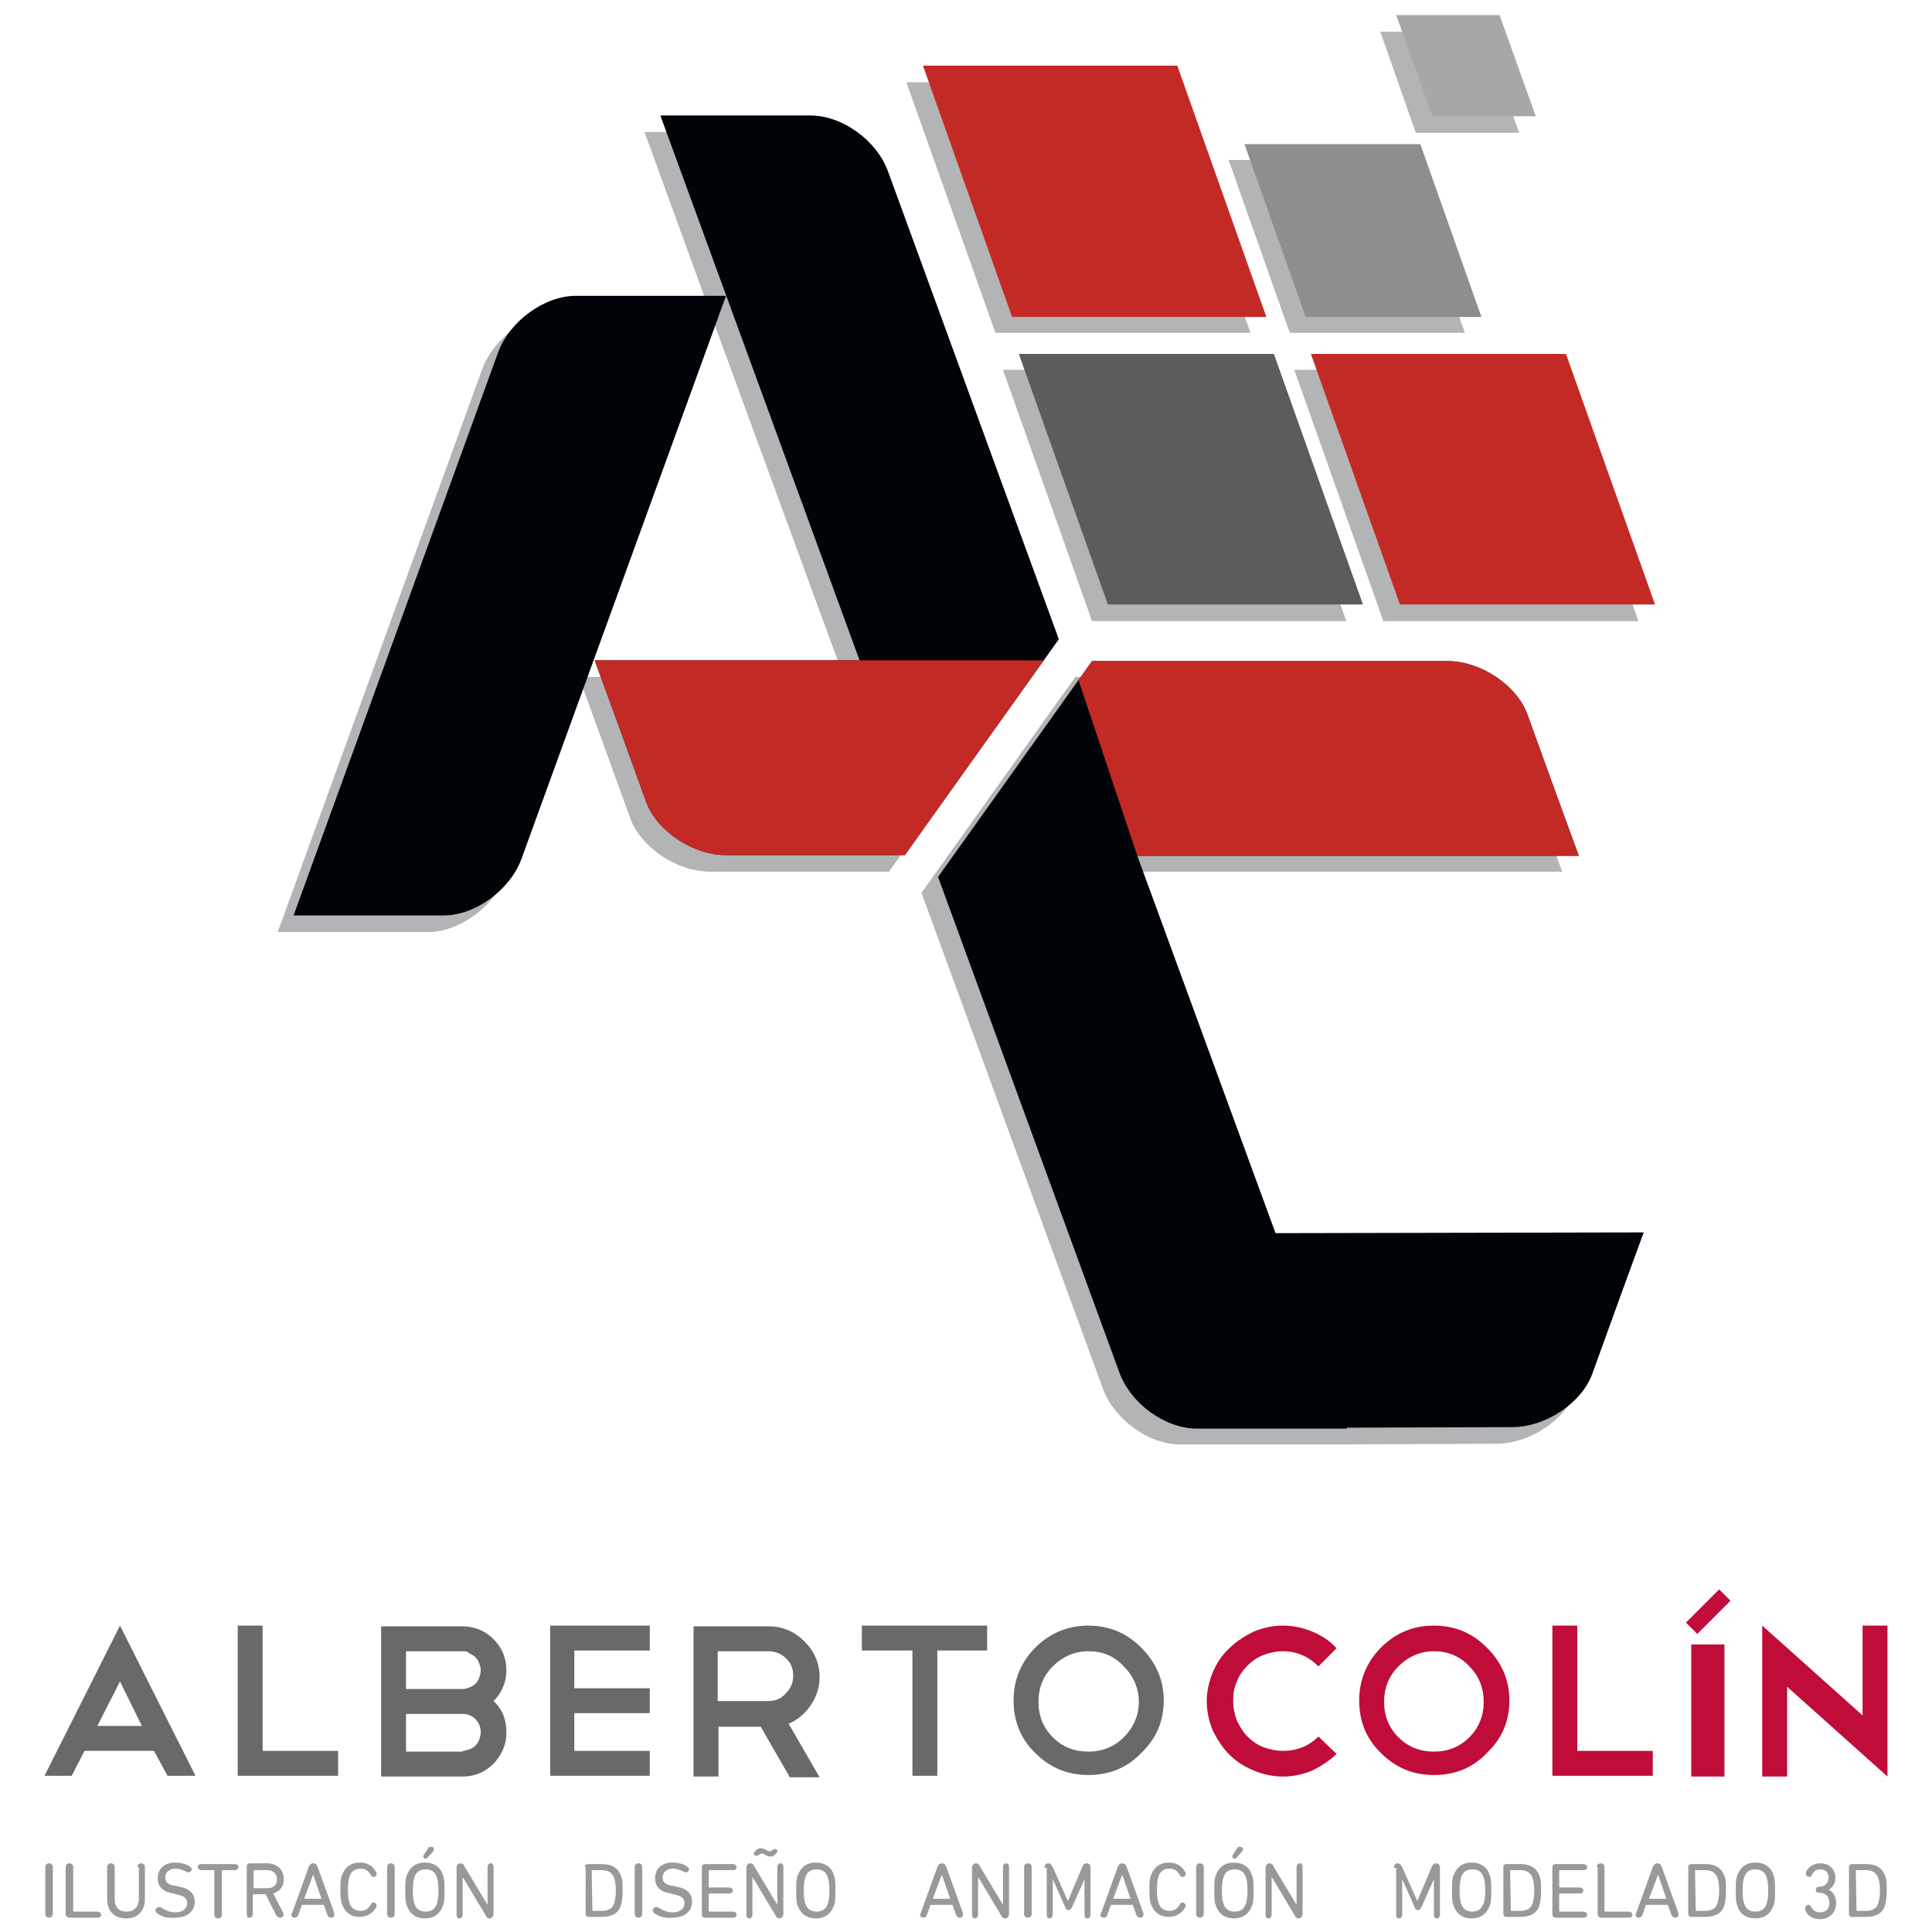 <?xml version="1.0" encoding="utf-8"?>
<!-- Generator: Adobe Illustrator 22.1.0, SVG Export Plug-In . SVG Version: 6.00 Build 0)  -->
<svg version="1.1" id="Capa_1" xmlns="http://www.w3.org/2000/svg" xmlns:xlink="http://www.w3.org/1999/xlink" x="0px" y="0px"
	 viewBox="0 0 256 256" style="enable-background:new 0 0 256 256;" xml:space="preserve">
<style type="text/css">
	.st0{fill:#696969;}
	.st1{fill:#BF0C39;}
	.st2{opacity:0.3;}
	.st3{fill:#000307;}
	.st4{fill:#5C5C5C;}
	.st5{fill:#C42A25;}
	.st6{fill:#8E8E8E;}
	.st7{fill:#A7A7A7;}
	.st8{fill:#999999;}
</style>
<g>
	<g>
		<path class="st0" d="M20.4,232h-9.2l-1.7,3.3H5.9l10-19.9l10,19.9h-3.7L20.4,232z M12.9,228.7h5.9l-2.9-5.9L12.9,228.7z"/>
		<path class="st0" d="M31.5,215.4h3.3V232h10v3.3H31.5V215.4z"/>
		<path class="st0" d="M65.4,225.4c1.2,1.1,1.7,2.5,1.7,4.2c0,1.6-0.6,2.9-1.7,4.1c-1.1,1.1-2.5,1.7-4.1,1.7H50.5v-19.9h10.8
			c1.6,0,3,0.6,4.1,1.7c1.1,1.1,1.7,2.5,1.7,4.1C67.1,222.9,66.5,224.3,65.4,225.4z M61.3,218.8h-7.5v5h7.5c0.3,0,0.6-0.1,0.9-0.2
			c0.3-0.1,0.6-0.3,0.8-0.5c0.2-0.2,0.4-0.5,0.5-0.8c0.1-0.3,0.2-0.6,0.2-1c0-0.3-0.1-0.6-0.2-0.9c-0.1-0.3-0.3-0.6-0.5-0.8
			c-0.2-0.2-0.5-0.4-0.8-0.5C62,218.8,61.6,218.8,61.3,218.8z M61.3,232c0.3,0,0.6-0.1,0.9-0.2c0.3-0.1,0.6-0.3,0.8-0.5
			c0.2-0.2,0.4-0.5,0.5-0.8c0.1-0.3,0.2-0.6,0.2-0.9c0-0.7-0.2-1.3-0.7-1.8c-0.5-0.5-1.1-0.7-1.7-0.7h-7.5v5H61.3z"/>
		<path class="st0" d="M86.1,215.4v3.3h-10v5h10v3.3h-10v5h10v3.3H72.9v-19.9H86.1z"/>
		<path class="st0" d="M104.6,235.4l-3.8-6.6h-5.6v6.6h-3.3v-19.9h10c1.8,0,3.4,0.7,4.7,2c1.3,1.3,2,2.9,2,4.7
			c0,1.4-0.4,2.6-1.2,3.8c-0.8,1.1-1.7,1.9-2.9,2.4l4.1,7.1H104.6z M101.8,218.8h-6.7v6.6l6.7,0c0.9,0,1.7-0.3,2.3-1
			c0.7-0.7,1-1.4,1-2.4c0-0.9-0.3-1.7-1-2.3C103.5,219.1,102.7,218.8,101.8,218.8z"/>
		<path class="st0" d="M114.2,215.4h16.6v3.3h-6.6v16.6h-3.3v-16.6h-6.7V215.4z"/>
		<path class="st0" d="M144.2,215.4c2.8,0,5.1,1,7,2.9c2,2,3,4.3,3,7c0,2.8-1,5.1-3,7c-1.9,2-4.3,2.9-7,2.9c-2.8,0-5.1-1-7-2.9
			c-2-1.9-2.9-4.3-2.9-7c0-2.7,1-5.1,2.9-7C139.1,216.4,141.5,215.4,144.2,215.4z M144.2,218.8c-1.8,0-3.4,0.7-4.7,2
			c-1.3,1.3-1.9,2.9-1.9,4.7c0,1.8,0.6,3.4,1.9,4.7c1.3,1.3,2.9,1.9,4.7,1.9s3.4-0.6,4.7-1.9c1.3-1.3,2-2.9,2-4.7
			c0-1.8-0.7-3.4-2-4.7C147.6,219.4,146.1,218.8,144.2,218.8z"/>
		<path class="st1" d="M170,215.4c1.4,0,2.7,0.3,3.9,0.8c1.2,0.5,2.3,1.2,3.2,2.2l-2.4,2.4c-1.3-1.3-2.9-2-4.7-2
			c-0.9,0-1.8,0.2-2.6,0.5c-0.8,0.3-1.5,0.8-2.1,1.4c-0.6,0.6-1.1,1.3-1.4,2.1c-0.4,0.8-0.5,1.7-0.5,2.6c0,0.9,0.2,1.8,0.5,2.6
			c0.4,0.8,0.8,1.5,1.4,2.1c0.6,0.6,1.3,1.1,2.1,1.4c0.8,0.3,1.7,0.5,2.6,0.5c1.8,0,3.4-0.6,4.7-1.9l2.4,2.3c-0.9,0.9-2,1.6-3.2,2.2
			c-1.2,0.5-2.5,0.8-3.9,0.8c-1.4,0-2.7-0.3-3.9-0.8c-1.2-0.5-2.3-1.2-3.2-2.1c-0.9-0.9-1.6-2-2.2-3.2c-0.5-1.2-0.8-2.5-0.8-3.9
			c0-1.3,0.3-2.6,0.8-3.8c0.5-1.2,1.2-2.3,2.2-3.2c0.9-0.9,2-1.6,3.2-2.2C167.3,215.7,168.6,215.4,170,215.4z"/>
		<path class="st1" d="M190,215.4c2.8,0,5.1,1,7,2.9c2,2,3,4.3,3,7c0,2.8-1,5.1-3,7c-1.9,2-4.3,2.9-7,2.9c-2.8,0-5.1-1-7-2.9
			c-2-1.9-2.9-4.3-2.9-7c0-2.7,1-5.1,2.9-7C184.9,216.4,187.2,215.4,190,215.4z M190,218.8c-1.8,0-3.4,0.7-4.7,2
			c-1.3,1.3-1.9,2.9-1.9,4.7c0,1.8,0.6,3.4,1.9,4.7c1.3,1.3,2.9,1.9,4.7,1.9c1.8,0,3.4-0.6,4.7-1.9c1.3-1.3,1.9-2.9,1.9-4.7
			c0-1.8-0.6-3.4-1.9-4.7C193.4,219.4,191.8,218.8,190,218.8z"/>
		<path class="st1" d="M205.7,215.4h3.3V232h10v3.3h-13.3V215.4z"/>
		<path class="st1" d="M223.4,215l4.4-4.4l1.5,1.5l-4.4,4.4L223.4,215z M224.1,217.9h4.4v17.5h-4.4V217.9z"/>
		<path class="st1" d="M233.5,215.4l13.3,11.9v-11.9h3.3v19.9v0v0.1l-13.3-11.9v11.9h-3.3V215.4z"/>
	</g>
</g>
<g>
	<g class="st2">
		<polygon class="st3" points="132.9,49 144.7,82.3 178.4,82.3 166.6,49 		"/>
		<polygon class="st3" points="165.7,44.1 153.9,10.9 120.1,10.9 131.9,44.1 		"/>
		<polygon class="st3" points="183.3,82.3 217.1,82.3 205.3,49 171.5,49 		"/>
		<polygon class="st3" points="194.1,44.1 186,21.2 162.8,21.2 170.9,44.1 		"/>
		<polygon class="st3" points="201.3,17.6 196.5,4.2 182.9,4.2 187.6,17.6 		"/>
		<path class="st3" d="M136.2,89.7l2-2.8L115.5,25c-1.5-4.2-6.1-7.5-10.3-7.5H92.9h-7.5l8.7,23.9h-7.5H74.2c-4.2,0-8.8,3.4-10.3,7.5
			l-27.1,74.6h7.5h12.4c4.2,0,8.8-3.4,10.3-7.5l27.1-74.6l17.7,48.3l-35.1,0l2.6,7.1l4.2,11.6c1.4,3.9,6.2,7.1,10.6,7.1l23.7,0
			L136.2,89.7L136.2,89.7z"/>
		<path class="st3" d="M148.6,115.5l58.4,0l-2.6-7.1l-4.2-11.6c-1.4-3.9-6.2-7.1-10.6-7.1l-47.1,0l-1.8,2.5l0,0l-18.6,26.1l24,65.6
			c1.5,4.2,6.1,7.5,10.3,7.5h12.4h7.5l0,0l22-0.1c4.4,0,9.2-3.2,10.6-7.1l4.2-11.6l2.6-7.1l-48.8,0.1L148.6,115.5z"/>
	</g>
	<g>
		<path class="st3" d="M38.9,121.3h7.5h12.4c4.2,0,8.8-3.4,10.3-7.5l27.1-74.6h-7.5H76.3c-4.2,0-8.8,3.4-10.3,7.5L38.9,121.3z"/>
		<path class="st3" d="M171.1,189.2l-17.2-7.1l4.2-11.6c1.4-3.9,6.2-7.1,10.6-7.1l49.1-0.1l-2.6,7.1l-4.2,11.6
			c-1.4,3.9-6.2,7.1-10.6,7.1L171.1,189.2z"/>
		<polygon class="st4" points="146.8,80.1 135,46.9 168.8,46.9 180.6,80.1 		"/>
		<polygon class="st5" points="134.1,42 122.3,8.7 156,8.7 167.8,42 		"/>
		<polygon class="st5" points="185.5,80.1 173.7,46.9 207.5,46.9 219.3,80.1 		"/>
		<polygon class="st6" points="173,42 164.9,19.1 188.2,19.1 196.3,42 		"/>
		<polygon class="st7" points="189.8,15.4 185,2 198.7,2 203.5,15.4 		"/>
		<g>
			<path class="st3" d="M140.3,84.7l-22.6-61.9c-1.5-4.2-6.1-7.5-10.3-7.5H95h-7.5l26.4,72.2l-35.1,0l2.6,7.1l4.2,11.6
				c1.4,3.9,6.2,7.1,10.6,7.1l23.7,0L140.3,84.7z"/>
			<path class="st5" d="M138.3,87.5l-24.4,0l-35.1,0l2.6,7.1l4.2,11.6c1.4,3.9,6.2,7.1,10.6,7.1l23.7,0L138.3,87.5z"/>
			<path class="st3" d="M209.2,113.4l-2.6-7.1l-4.2-11.6c-1.4-3.9-6.2-7.1-10.6-7.1l-47.1,0l-20.4,28.6l24,65.6
				c1.5,4.2,6.1,7.5,10.3,7.5H171h7.5l-27.8-75.9L209.2,113.4z"/>
			<path class="st5" d="M209.2,113.4l-2.6-7.1l-4.2-11.6c-1.4-3.9-6.2-7.1-10.6-7.1l-47.1,0l-1.8,2.5l7.8,23.3L209.2,113.4z"/>
		</g>
	</g>
</g>
<g>
	<path class="st8" d="M6,247.4c0-0.3,0.2-0.5,0.5-0.5c0.3,0,0.5,0.2,0.5,0.5v6.2c0,0.3-0.2,0.5-0.5,0.5c-0.3,0-0.5-0.2-0.5-0.5
		V247.4z"/>
	<path class="st8" d="M8.7,247.4c0-0.3,0.2-0.5,0.5-0.5c0.3,0,0.5,0.2,0.5,0.5v5.8c0,0,0,0.1,0.1,0.1h3.1c0.3,0,0.5,0.2,0.5,0.4
		c0,0.3-0.2,0.4-0.5,0.4H9.2c-0.3,0-0.5-0.2-0.5-0.5V247.4z"/>
	<path class="st8" d="M18.2,247.4c0-0.3,0.2-0.5,0.5-0.5c0.3,0,0.5,0.2,0.5,0.5v4.2c0,1.7-1,2.6-2.5,2.6c-1.5,0-2.5-0.9-2.5-2.6
		v-4.2c0-0.3,0.2-0.5,0.5-0.5c0.3,0,0.5,0.2,0.5,0.5v4.2c0,1.2,0.6,1.7,1.6,1.7c0.9,0,1.6-0.6,1.6-1.7V247.4z"/>
	<path class="st8" d="M20.8,253.5c-0.1-0.1-0.2-0.2-0.2-0.4c0-0.2,0.2-0.4,0.5-0.4c0.1,0,0.2,0,0.3,0.1c0.5,0.3,1.1,0.6,1.8,0.6
		c1,0,1.6-0.5,1.6-1.2c0-0.6-0.3-1-1.5-1.2l-0.3-0.1c-1.4-0.2-2.1-0.9-2.1-2c0-1.3,0.9-2.1,2.3-2.1c0.8,0,1.5,0.2,1.9,0.5
		c0.2,0.1,0.3,0.3,0.3,0.4c0,0.2-0.2,0.4-0.4,0.4c-0.1,0-0.2,0-0.3-0.1c-0.5-0.2-0.9-0.4-1.4-0.4c-0.9,0-1.4,0.5-1.4,1.2
		c0,0.6,0.4,1,1.5,1.1l0.3,0.1c1.4,0.2,2.1,0.9,2.1,2c0,1.2-0.9,2.1-2.6,2.1C22,254.2,21.3,253.9,20.8,253.5z"/>
	<path class="st8" d="M31.1,247c0.3,0,0.5,0.2,0.5,0.4c0,0.2-0.2,0.4-0.5,0.4h-1.6c0,0-0.1,0-0.1,0.1v5.8c0,0.3-0.2,0.5-0.5,0.5
		c-0.3,0-0.5-0.2-0.5-0.5v-5.8c0,0,0-0.1-0.1-0.1h-1.6c-0.3,0-0.5-0.2-0.5-0.4c0-0.3,0.2-0.4,0.5-0.4H31.1z"/>
	<path class="st8" d="M32.7,253.6v-6.3c0-0.3,0.2-0.4,0.4-0.4h2.2c1.4,0,2.3,0.8,2.3,2.1c0,1-0.5,1.6-1.4,1.9l1.3,2.5
		c0,0.1,0.1,0.2,0.1,0.3c0,0.2-0.2,0.4-0.5,0.4c-0.2,0-0.3-0.1-0.5-0.3l-1.4-2.8h-1.6c0,0-0.1,0-0.1,0.1v2.5c0,0.3-0.2,0.5-0.5,0.5
		C32.9,254.2,32.7,254,32.7,253.6z M36.7,249c0-0.7-0.5-1.2-1.3-1.2h-1.7c0,0-0.1,0-0.1,0.1v2.2c0,0,0,0.1,0.1,0.1h1.7
		C36.2,250.2,36.7,249.8,36.7,249z"/>
	<path class="st8" d="M38.7,253.5l2.2-6.1c0.1-0.3,0.3-0.5,0.6-0.5c0.3,0,0.5,0.2,0.6,0.5l2.2,6.1c0,0.1,0,0.1,0,0.2
		c0,0.3-0.2,0.4-0.4,0.4c-0.2,0-0.4-0.1-0.5-0.3l-0.5-1.4H40l-0.5,1.4c-0.1,0.2-0.2,0.3-0.5,0.3c-0.2,0-0.4-0.2-0.4-0.4
		C38.6,253.6,38.6,253.6,38.7,253.5z M42.6,251.6l-1.1-3.2h0l-1.2,3.2H42.6z"/>
	<path class="st8" d="M45.1,250.5c0-1,0-1.5,0.2-2c0.4-1.1,1.2-1.7,2.4-1.7c0.9,0,1.7,0.4,2.1,1.2c0.1,0.1,0.1,0.2,0.1,0.3
		c0,0.3-0.2,0.4-0.4,0.4c-0.2,0-0.3-0.1-0.4-0.3c-0.3-0.5-0.7-0.8-1.3-0.8c-0.8,0-1.3,0.4-1.5,1.1c-0.1,0.3-0.2,0.8-0.2,1.7
		s0.1,1.4,0.2,1.7c0.2,0.7,0.7,1.1,1.5,1.1c0.6,0,1-0.3,1.3-0.8c0.1-0.2,0.2-0.3,0.4-0.3c0.2,0,0.4,0.2,0.4,0.4c0,0.1,0,0.2-0.1,0.3
		c-0.4,0.7-1.2,1.2-2.1,1.2c-1.2,0-2-0.6-2.4-1.7C45.2,252,45.1,251.5,45.1,250.5z"/>
	<path class="st8" d="M51.3,247.4c0-0.3,0.2-0.5,0.5-0.5c0.3,0,0.5,0.2,0.5,0.5v6.2c0,0.3-0.2,0.5-0.5,0.5c-0.3,0-0.5-0.2-0.5-0.5
		V247.4z"/>
	<path class="st8" d="M53.9,252.5c-0.2-0.5-0.2-1-0.2-2c0-1,0-1.5,0.2-2c0.4-1.1,1.2-1.7,2.4-1.7c1.2,0,2.1,0.6,2.4,1.7
		c0.2,0.5,0.2,1,0.2,2c0,1,0,1.5-0.2,2c-0.4,1.1-1.2,1.7-2.4,1.7C55.1,254.2,54.3,253.6,53.9,252.5z M57.9,252.2
		c0.1-0.3,0.2-0.8,0.2-1.7s-0.1-1.4-0.2-1.7c-0.2-0.7-0.7-1.1-1.5-1.1c-0.8,0-1.3,0.4-1.5,1.1c-0.1,0.3-0.2,0.8-0.2,1.7
		s0.1,1.4,0.2,1.7c0.2,0.7,0.7,1.1,1.5,1.1C57.2,253.3,57.7,252.9,57.9,252.2z M56.8,244.8c0.1-0.1,0.2-0.1,0.3-0.1
		c0.2,0,0.4,0.1,0.4,0.3c0,0.1,0,0.2-0.1,0.3l-0.7,0.8c-0.1,0.1-0.2,0.2-0.3,0.2c-0.2,0-0.3-0.1-0.3-0.3c0-0.1,0-0.2,0.1-0.3
		L56.8,244.8z"/>
	<path class="st8" d="M60.5,247.5c0-0.3,0.2-0.6,0.5-0.6c0.3,0,0.5,0.2,0.6,0.5l3,5h0v-5c0-0.3,0.2-0.5,0.4-0.5
		c0.3,0,0.4,0.2,0.4,0.5v6.2c0,0.3-0.2,0.6-0.5,0.6c-0.3,0-0.5-0.2-0.6-0.5l-3-5h0v5c0,0.3-0.2,0.5-0.4,0.5c-0.3,0-0.4-0.2-0.4-0.5
		V247.5z"/>
	<path class="st8" d="M77.5,247.4c0-0.3,0.2-0.4,0.4-0.4h1.8c1.4,0,2.2,0.5,2.6,1.6c0.2,0.5,0.2,0.9,0.2,1.9c0,1-0.1,1.5-0.2,1.9
		c-0.3,1.1-1.2,1.6-2.6,1.6H78c-0.3,0-0.4-0.2-0.4-0.4V247.4z M78.5,253.2h1.2c0.9,0,1.5-0.3,1.7-1.1c0.1-0.4,0.2-0.8,0.2-1.6
		s-0.1-1.3-0.2-1.6c-0.3-0.8-0.8-1.1-1.7-1.1h-1.2c0,0-0.1,0-0.1,0.1L78.5,253.2C78.5,253.2,78.5,253.2,78.5,253.2z"/>
	<path class="st8" d="M84.1,247.4c0-0.3,0.2-0.5,0.5-0.5c0.3,0,0.5,0.2,0.5,0.5v6.2c0,0.3-0.2,0.5-0.5,0.5c-0.3,0-0.5-0.2-0.5-0.5
		V247.4z"/>
	<path class="st8" d="M86.7,253.5c-0.1-0.1-0.2-0.2-0.2-0.4c0-0.2,0.2-0.4,0.5-0.4c0.1,0,0.2,0,0.3,0.1c0.5,0.3,1.1,0.6,1.8,0.6
		c1,0,1.6-0.5,1.6-1.2c0-0.6-0.3-1-1.5-1.2l-0.3-0.1c-1.4-0.2-2.1-0.9-2.1-2c0-1.3,0.9-2.1,2.3-2.1c0.8,0,1.5,0.2,1.9,0.5
		c0.2,0.1,0.3,0.3,0.3,0.4c0,0.2-0.2,0.4-0.4,0.4c-0.1,0-0.2,0-0.3-0.1c-0.5-0.2-0.9-0.4-1.4-0.4c-0.9,0-1.4,0.5-1.4,1.2
		c0,0.6,0.4,1,1.5,1.1l0.3,0.1c1.4,0.2,2.1,0.9,2.1,2c0,1.2-0.9,2.1-2.6,2.1C88,254.2,87.2,253.9,86.7,253.5z"/>
	<path class="st8" d="M93,247.4c0-0.3,0.2-0.4,0.4-0.4h3.7c0.3,0,0.5,0.2,0.5,0.4c0,0.3-0.2,0.4-0.5,0.4H94c0,0-0.1,0-0.1,0.1v2.1
		c0,0,0,0.1,0.1,0.1h2.6c0.3,0,0.5,0.2,0.5,0.4c0,0.3-0.2,0.4-0.5,0.4H94c0,0-0.1,0-0.1,0.1v2.2c0,0,0,0.1,0.1,0.1h3.1
		c0.3,0,0.5,0.2,0.5,0.4c0,0.3-0.2,0.4-0.5,0.4h-3.7c-0.3,0-0.4-0.2-0.4-0.4V247.4z"/>
	<path class="st8" d="M98.9,247.5c0-0.3,0.2-0.6,0.5-0.6c0.3,0,0.5,0.2,0.6,0.5l3,5h0v-5c0-0.3,0.2-0.5,0.4-0.5
		c0.3,0,0.4,0.2,0.4,0.5v6.2c0,0.3-0.2,0.6-0.5,0.6c-0.3,0-0.5-0.2-0.6-0.5l-3-5h0v5c0,0.3-0.2,0.5-0.4,0.5c-0.3,0-0.4-0.2-0.4-0.5
		V247.5z M100.5,245.8c-0.1,0.1-0.2,0.1-0.3,0.1c-0.2,0-0.3-0.1-0.3-0.3c0-0.1,0-0.2,0.1-0.2c0.3-0.4,0.5-0.5,0.8-0.5
		c0.3,0,0.4,0.1,0.7,0.2c0.2,0.2,0.4,0.2,0.5,0.2c0.2,0,0.3-0.1,0.4-0.2c0.1-0.1,0.2-0.1,0.3-0.1c0.2,0,0.3,0.1,0.3,0.3
		c0,0.1,0,0.2-0.1,0.2c-0.3,0.4-0.5,0.5-0.8,0.5c-0.3,0-0.4-0.1-0.7-0.2c-0.2-0.2-0.4-0.2-0.5-0.2
		C100.8,245.6,100.7,245.7,100.5,245.8z"/>
	<path class="st8" d="M105.7,252.5c-0.2-0.5-0.2-1-0.2-2c0-1,0-1.5,0.2-2c0.4-1.1,1.2-1.7,2.4-1.7c1.2,0,2.1,0.6,2.4,1.7
		c0.2,0.5,0.2,1,0.2,2c0,1,0,1.5-0.2,2c-0.4,1.1-1.2,1.7-2.4,1.7C106.9,254.2,106.1,253.6,105.7,252.5z M109.7,252.2
		c0.1-0.3,0.2-0.8,0.2-1.7s-0.1-1.4-0.2-1.7c-0.2-0.7-0.7-1.1-1.5-1.1c-0.8,0-1.3,0.4-1.5,1.1c-0.1,0.3-0.2,0.8-0.2,1.7
		s0.1,1.4,0.2,1.7c0.2,0.7,0.7,1.1,1.5,1.1C109,253.3,109.5,252.9,109.7,252.2z"/>
	<path class="st8" d="M122,253.5l2.2-6.1c0.1-0.3,0.3-0.5,0.6-0.5c0.3,0,0.5,0.2,0.6,0.5l2.2,6.1c0,0.1,0,0.1,0,0.2
		c0,0.3-0.2,0.4-0.4,0.4c-0.2,0-0.4-0.1-0.5-0.3l-0.5-1.4h-2.9l-0.5,1.4c-0.1,0.2-0.2,0.3-0.5,0.3c-0.2,0-0.4-0.2-0.4-0.4
		C121.9,253.6,122,253.6,122,253.5z M125.9,251.6l-1.1-3.2h0l-1.2,3.2H125.9z"/>
	<path class="st8" d="M128.8,247.5c0-0.3,0.2-0.6,0.5-0.6c0.3,0,0.5,0.2,0.6,0.5l3,5h0v-5c0-0.3,0.2-0.5,0.4-0.5
		c0.3,0,0.4,0.2,0.4,0.5v6.2c0,0.3-0.2,0.6-0.5,0.6c-0.3,0-0.5-0.2-0.6-0.5l-3-5h0v5c0,0.3-0.2,0.5-0.4,0.5c-0.3,0-0.4-0.2-0.4-0.5
		V247.5z"/>
	<path class="st8" d="M135.7,247.4c0-0.3,0.2-0.5,0.5-0.5c0.3,0,0.5,0.2,0.5,0.5v6.2c0,0.3-0.2,0.5-0.5,0.5c-0.3,0-0.5-0.2-0.5-0.5
		V247.4z"/>
	<path class="st8" d="M138.4,247.5c0-0.4,0.2-0.6,0.5-0.6c0.3,0,0.4,0.2,0.6,0.5l2,4.5h0l1.9-4.5c0.1-0.3,0.3-0.5,0.6-0.5
		c0.3,0,0.5,0.2,0.5,0.6v6.2c0,0.3-0.2,0.5-0.4,0.5c-0.3,0-0.4-0.2-0.4-0.5V249h0l-1.6,3.6c-0.2,0.4-0.3,0.5-0.5,0.5
		c-0.2,0-0.4-0.1-0.5-0.5l-1.6-3.6h0v4.7c0,0.3-0.2,0.5-0.4,0.5c-0.3,0-0.4-0.2-0.4-0.5V247.5z"/>
	<path class="st8" d="M145.9,253.5l2.2-6.1c0.1-0.3,0.3-0.5,0.6-0.5s0.5,0.2,0.6,0.5l2.2,6.1c0,0.1,0,0.1,0,0.2
		c0,0.3-0.2,0.4-0.4,0.4c-0.2,0-0.4-0.1-0.5-0.3l-0.5-1.4h-2.9l-0.5,1.4c-0.1,0.2-0.2,0.3-0.5,0.3c-0.2,0-0.4-0.2-0.4-0.4
		C145.8,253.6,145.8,253.6,145.9,253.5z M149.8,251.6l-1.1-3.2h0l-1.2,3.2H149.8z"/>
	<path class="st8" d="M152.3,250.5c0-1,0-1.5,0.2-2c0.4-1.1,1.2-1.7,2.4-1.7c0.9,0,1.7,0.4,2.1,1.2c0.1,0.1,0.1,0.2,0.1,0.3
		c0,0.3-0.2,0.4-0.4,0.4c-0.2,0-0.3-0.1-0.4-0.3c-0.3-0.5-0.7-0.8-1.3-0.8c-0.8,0-1.3,0.4-1.5,1.1c-0.1,0.3-0.2,0.8-0.2,1.7
		s0.1,1.4,0.2,1.7c0.2,0.7,0.7,1.1,1.5,1.1c0.6,0,1-0.3,1.3-0.8c0.1-0.2,0.2-0.3,0.4-0.3c0.2,0,0.4,0.2,0.4,0.4c0,0.1,0,0.2-0.1,0.3
		c-0.4,0.7-1.2,1.2-2.1,1.2c-1.2,0-2-0.6-2.4-1.7C152.4,252,152.3,251.5,152.3,250.5z"/>
	<path class="st8" d="M158.5,247.4c0-0.3,0.2-0.5,0.5-0.5c0.3,0,0.5,0.2,0.5,0.5v6.2c0,0.3-0.2,0.5-0.5,0.5c-0.3,0-0.5-0.2-0.5-0.5
		V247.4z"/>
	<path class="st8" d="M161.1,252.5c-0.2-0.5-0.2-1-0.2-2c0-1,0-1.5,0.2-2c0.4-1.1,1.2-1.7,2.4-1.7c1.2,0,2.1,0.6,2.4,1.7
		c0.2,0.5,0.2,1,0.2,2c0,1,0,1.5-0.2,2c-0.4,1.1-1.2,1.7-2.4,1.7C162.3,254.2,161.5,253.6,161.1,252.5z M165.1,252.2
		c0.1-0.3,0.2-0.8,0.2-1.7s-0.1-1.4-0.2-1.7c-0.2-0.7-0.7-1.1-1.5-1.1c-0.8,0-1.3,0.4-1.5,1.1c-0.1,0.3-0.2,0.8-0.2,1.7
		s0.1,1.4,0.2,1.7c0.2,0.7,0.7,1.1,1.5,1.1C164.4,253.3,164.9,252.9,165.1,252.2z M164,244.8c0.1-0.1,0.2-0.1,0.3-0.1
		c0.2,0,0.4,0.1,0.4,0.3c0,0.1,0,0.2-0.1,0.3l-0.7,0.8c-0.1,0.1-0.2,0.2-0.3,0.2c-0.2,0-0.3-0.1-0.3-0.3c0-0.1,0-0.2,0.1-0.3
		L164,244.8z"/>
	<path class="st8" d="M167.7,247.5c0-0.3,0.2-0.6,0.5-0.6c0.3,0,0.5,0.2,0.6,0.5l3,5h0v-5c0-0.3,0.2-0.5,0.4-0.5
		c0.3,0,0.4,0.2,0.4,0.5v6.2c0,0.3-0.2,0.6-0.5,0.6c-0.3,0-0.5-0.2-0.6-0.5l-3-5h0v5c0,0.3-0.2,0.5-0.4,0.5c-0.3,0-0.4-0.2-0.4-0.5
		V247.5z"/>
	<path class="st8" d="M184.7,247.5c0-0.4,0.2-0.6,0.5-0.6c0.3,0,0.4,0.2,0.6,0.5l2,4.5h0l1.9-4.5c0.1-0.3,0.3-0.5,0.6-0.5
		c0.3,0,0.5,0.2,0.5,0.6v6.2c0,0.3-0.2,0.5-0.4,0.5c-0.3,0-0.4-0.2-0.4-0.5V249h0l-1.6,3.6c-0.2,0.4-0.3,0.5-0.5,0.5
		c-0.2,0-0.4-0.1-0.5-0.5l-1.6-3.6h0v4.7c0,0.3-0.2,0.5-0.4,0.5c-0.3,0-0.4-0.2-0.4-0.5V247.5z"/>
	<path class="st8" d="M192.6,252.5c-0.2-0.5-0.2-1-0.2-2c0-1,0-1.5,0.2-2c0.4-1.1,1.2-1.7,2.4-1.7c1.2,0,2.1,0.6,2.4,1.7
		c0.2,0.5,0.2,1,0.2,2c0,1,0,1.5-0.2,2c-0.4,1.1-1.2,1.7-2.4,1.7C193.8,254.2,193,253.6,192.6,252.5z M196.6,252.2
		c0.1-0.3,0.2-0.8,0.2-1.7s-0.1-1.4-0.2-1.7c-0.2-0.7-0.7-1.1-1.5-1.1c-0.8,0-1.3,0.4-1.5,1.1c-0.1,0.3-0.2,0.8-0.2,1.7
		s0.1,1.4,0.2,1.7c0.2,0.7,0.7,1.1,1.5,1.1C195.9,253.3,196.3,252.9,196.6,252.2z"/>
	<path class="st8" d="M199.2,247.4c0-0.3,0.2-0.4,0.4-0.4h1.8c1.4,0,2.2,0.5,2.6,1.6c0.2,0.5,0.2,0.9,0.2,1.9c0,1-0.1,1.5-0.2,1.9
		c-0.3,1.1-1.2,1.6-2.6,1.6h-1.8c-0.3,0-0.4-0.2-0.4-0.4V247.4z M200.2,253.2h1.2c0.9,0,1.5-0.3,1.7-1.1c0.1-0.4,0.2-0.8,0.2-1.6
		s-0.1-1.3-0.2-1.6c-0.3-0.8-0.8-1.1-1.7-1.1h-1.2c0,0-0.1,0-0.1,0.1L200.2,253.2C200.1,253.2,200.1,253.2,200.2,253.2z"/>
	<path class="st8" d="M205.7,247.4c0-0.3,0.2-0.4,0.4-0.4h3.7c0.3,0,0.5,0.2,0.5,0.4c0,0.3-0.2,0.4-0.5,0.4h-3.1c0,0-0.1,0-0.1,0.1
		v2.1c0,0,0,0.1,0.1,0.1h2.6c0.3,0,0.5,0.2,0.5,0.4c0,0.3-0.2,0.4-0.5,0.4h-2.6c0,0-0.1,0-0.1,0.1v2.2c0,0,0,0.1,0.1,0.1h3.1
		c0.3,0,0.5,0.2,0.5,0.4c0,0.3-0.2,0.4-0.5,0.4h-3.7c-0.3,0-0.4-0.2-0.4-0.4V247.4z"/>
	<path class="st8" d="M211.6,247.4c0-0.3,0.2-0.5,0.5-0.5s0.5,0.2,0.5,0.5v5.8c0,0,0,0.1,0.1,0.1h3.1c0.3,0,0.5,0.2,0.5,0.4
		c0,0.3-0.2,0.4-0.5,0.4h-3.6c-0.3,0-0.5-0.2-0.5-0.5V247.4z"/>
	<path class="st8" d="M216.8,253.5l2.2-6.1c0.1-0.3,0.3-0.5,0.6-0.5c0.3,0,0.5,0.2,0.6,0.5l2.2,6.1c0,0.1,0,0.1,0,0.2
		c0,0.3-0.2,0.4-0.4,0.4c-0.2,0-0.4-0.1-0.5-0.3l-0.5-1.4h-2.9l-0.5,1.4c-0.1,0.2-0.2,0.3-0.5,0.3c-0.2,0-0.4-0.2-0.4-0.4
		C216.8,253.6,216.8,253.6,216.8,253.5z M220.8,251.6l-1.1-3.2h0l-1.2,3.2H220.8z"/>
	<path class="st8" d="M223.7,247.4c0-0.3,0.2-0.4,0.4-0.4h1.8c1.4,0,2.2,0.5,2.6,1.6c0.2,0.5,0.2,0.9,0.2,1.9c0,1-0.1,1.5-0.2,1.9
		c-0.3,1.1-1.2,1.6-2.6,1.6h-1.8c-0.3,0-0.4-0.2-0.4-0.4V247.4z M224.7,253.2h1.2c0.9,0,1.5-0.3,1.7-1.1c0.1-0.4,0.2-0.8,0.2-1.6
		s-0.1-1.3-0.2-1.6c-0.3-0.8-0.8-1.1-1.7-1.1h-1.2c0,0-0.1,0-0.1,0.1L224.7,253.2C224.6,253.2,224.6,253.2,224.7,253.2z"/>
	<path class="st8" d="M230.2,252.5c-0.2-0.5-0.2-1-0.2-2c0-1,0-1.5,0.2-2c0.4-1.1,1.2-1.7,2.4-1.7c1.2,0,2.1,0.6,2.4,1.7
		c0.2,0.5,0.2,1,0.2,2c0,1,0,1.5-0.2,2c-0.4,1.1-1.2,1.7-2.4,1.7C231.4,254.2,230.5,253.6,230.2,252.5z M234.1,252.2
		c0.1-0.3,0.2-0.8,0.2-1.7s-0.1-1.4-0.2-1.7c-0.2-0.7-0.7-1.1-1.5-1.1c-0.8,0-1.3,0.4-1.5,1.1c-0.1,0.3-0.2,0.8-0.2,1.7
		s0.1,1.4,0.2,1.7c0.2,0.7,0.7,1.1,1.5,1.1C233.4,253.3,233.9,252.9,234.1,252.2z"/>
	<path class="st8" d="M239.2,252.8c0-0.2,0.2-0.4,0.4-0.4c0.2,0,0.3,0.1,0.4,0.3c0.2,0.4,0.6,0.7,1.2,0.7c0.8,0,1.2-0.5,1.2-1.3
		c0-0.8-0.5-1.3-1.3-1.3h-0.1c-0.3,0-0.4-0.2-0.4-0.4c0-0.2,0.2-0.4,0.4-0.4h0.1c0.7,0,1.2-0.5,1.2-1.2c0-0.7-0.4-1.1-1.1-1.1
		c-0.6,0-0.9,0.3-1.1,0.7c-0.1,0.2-0.2,0.3-0.4,0.3c-0.2,0-0.4-0.2-0.4-0.4c0-0.1,0-0.2,0-0.2c0.2-0.6,0.9-1.2,1.9-1.2
		c1.2,0,2,0.8,2,1.9c0,0.8-0.4,1.3-0.9,1.6v0c0.5,0.2,1,0.8,1,1.8c0,1.2-0.9,2.1-2.1,2.1c-1.1,0-1.7-0.5-2-1.2
		C239.2,252.9,239.2,252.8,239.2,252.8z"/>
	<path class="st8" d="M245,247.4c0-0.3,0.2-0.4,0.4-0.4h1.8c1.4,0,2.2,0.5,2.6,1.6c0.2,0.5,0.2,0.9,0.2,1.9c0,1-0.1,1.5-0.2,1.9
		c-0.3,1.1-1.2,1.6-2.6,1.6h-1.8c-0.3,0-0.4-0.2-0.4-0.4V247.4z M246,253.2h1.2c0.9,0,1.5-0.3,1.7-1.1c0.1-0.4,0.2-0.8,0.2-1.6
		s-0.1-1.3-0.2-1.6c-0.3-0.8-0.8-1.1-1.7-1.1H246c0,0-0.1,0-0.1,0.1L246,253.2C245.9,253.2,245.9,253.2,246,253.2z"/>
</g>
</svg>
